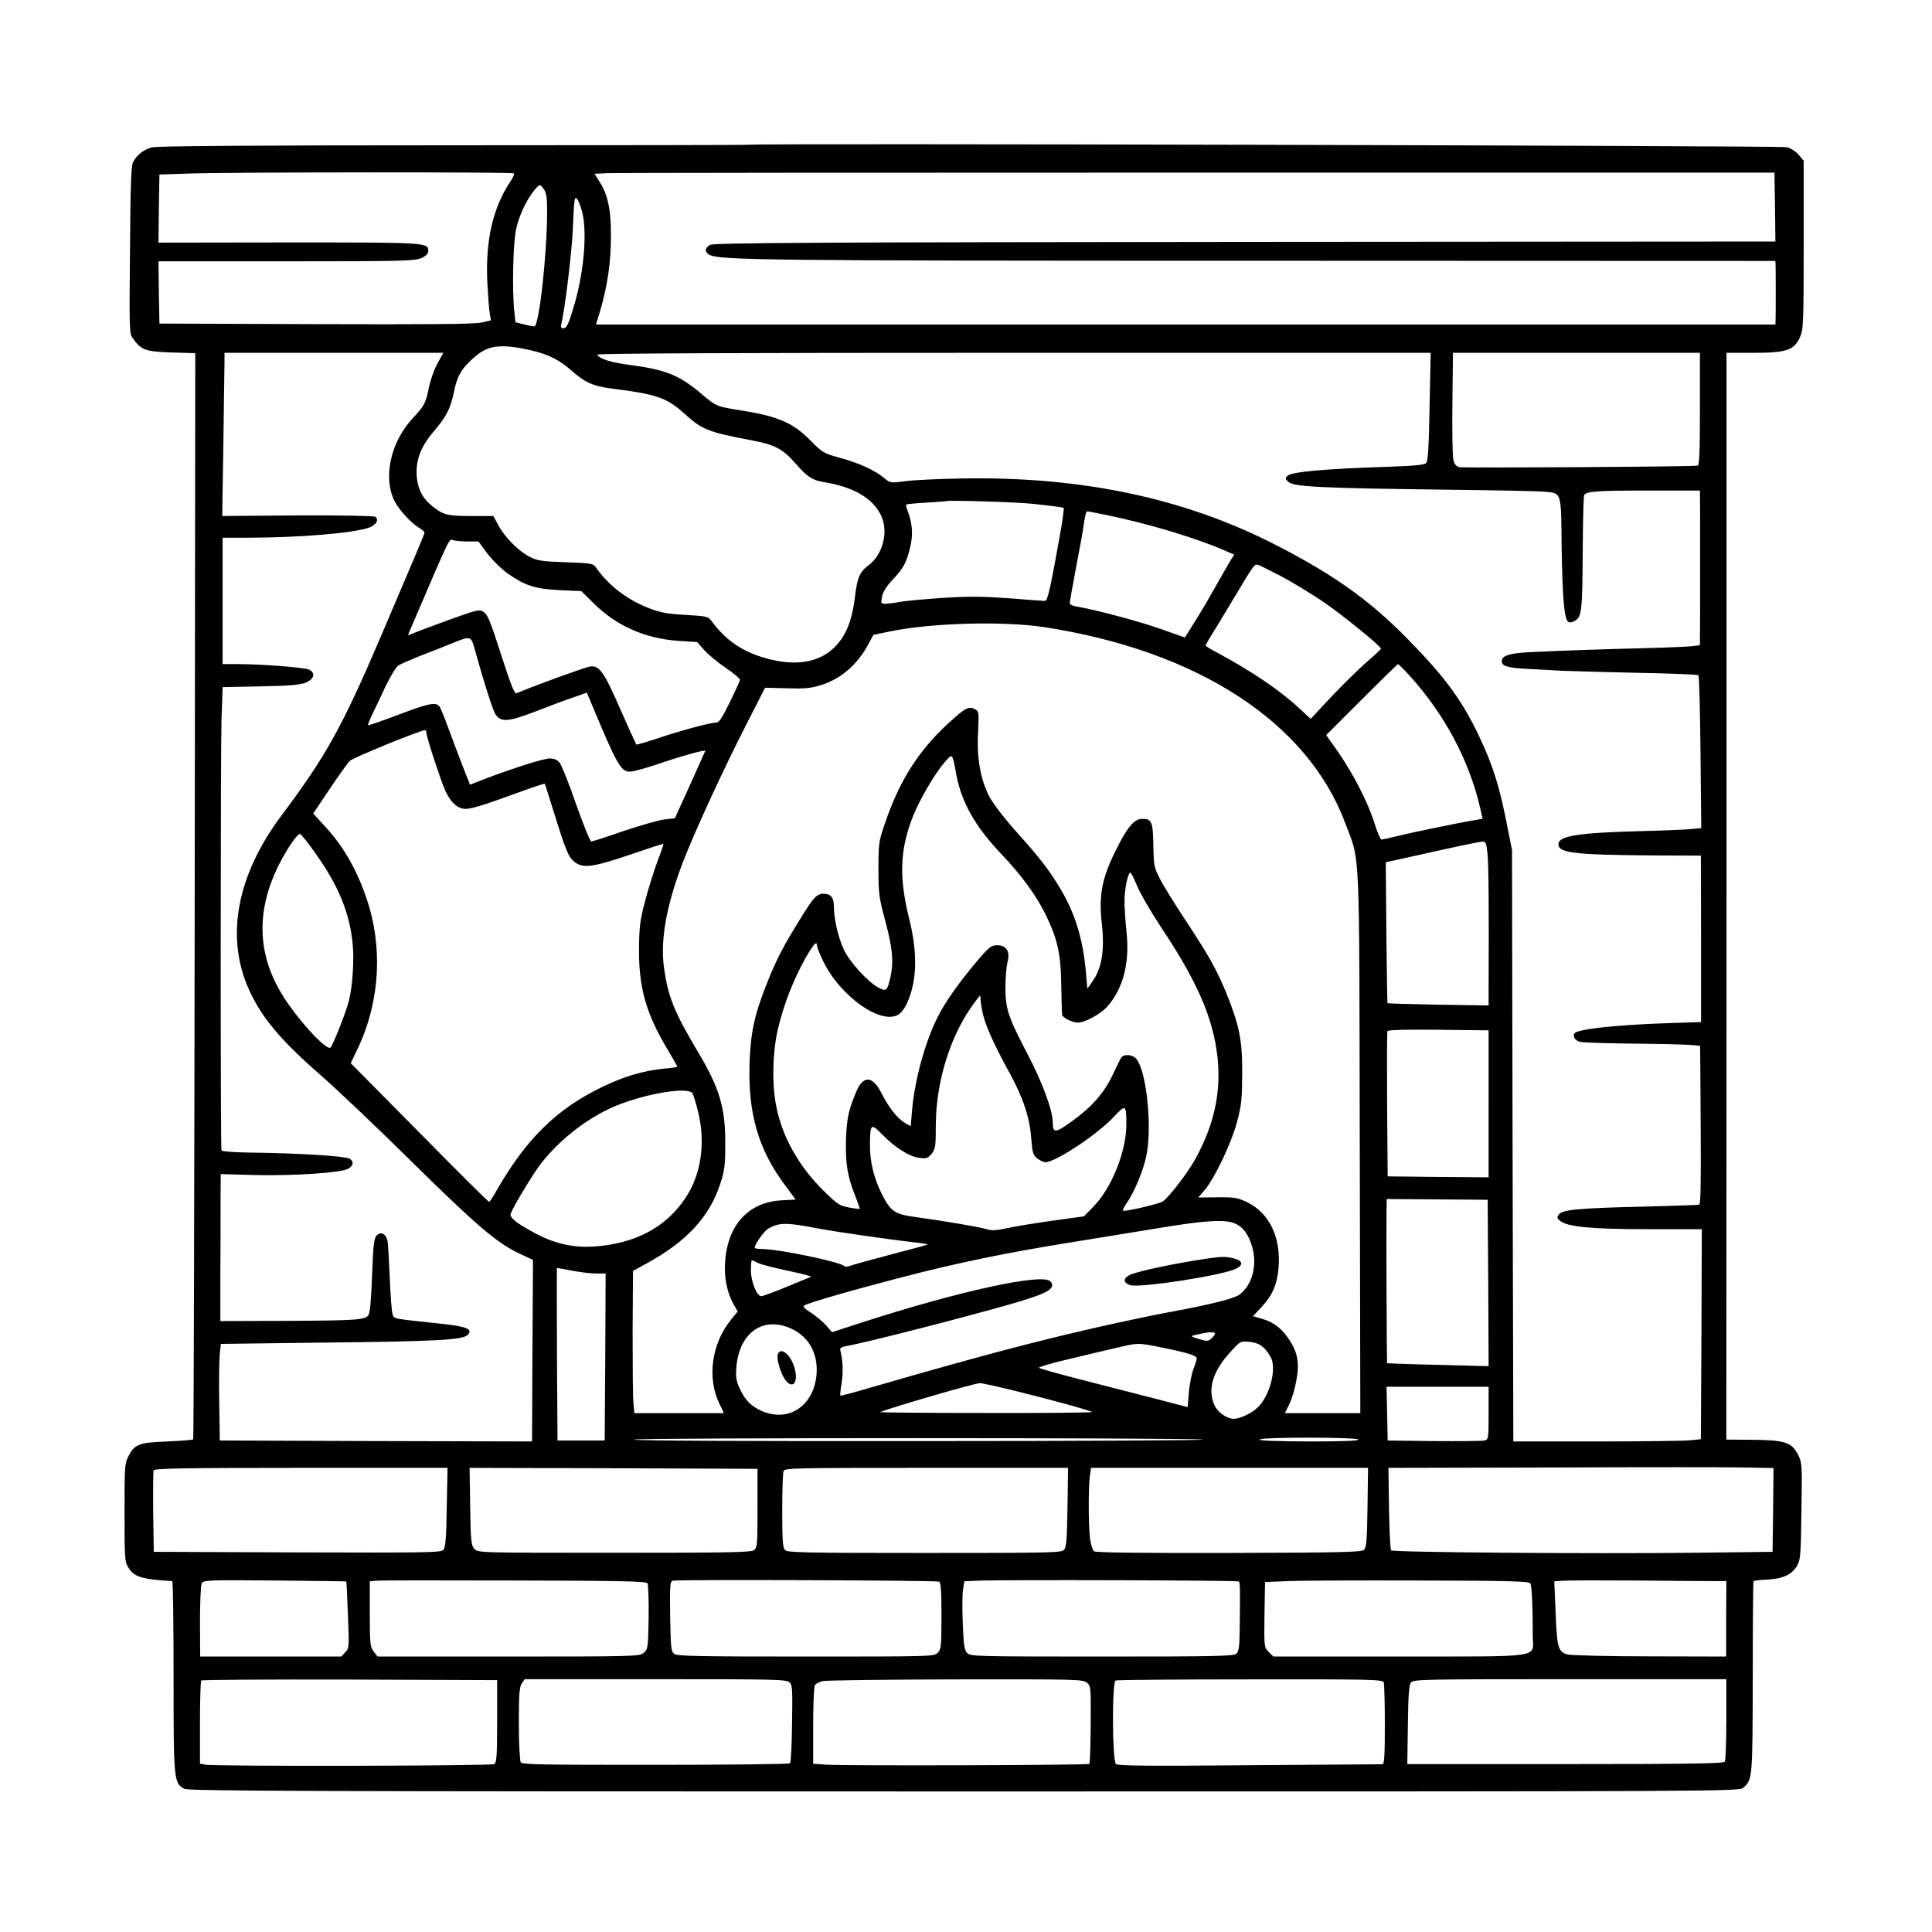 <?xml version="1.0" standalone="no"?>
<!DOCTYPE svg PUBLIC "-//W3C//DTD SVG 20010904//EN"
 "http://www.w3.org/TR/2001/REC-SVG-20010904/DTD/svg10.dtd">
<svg version="1.0" xmlns="http://www.w3.org/2000/svg"
 width="1024pt" height="1024pt" viewBox="0 0 1024 1024"
 preserveAspectRatio="xMidYMid meet">
<g transform="translate(0,1024) scale(0.1,-0.1)"
fill="#000000" stroke="none">
<path d="M3976 9473 c-1 -2 -706 -3 -1567 -3 -1091 0 -1576 -4 -1604 -11 -44
-12 -80 -40 -100 -79 -10 -19 -14 -129 -16 -467 -4 -433 -4 -442 17 -469 45
-60 63 -67 201 -72 l128 -4 -3 -2876 c-2 -1582 -5 -2879 -8 -2881 -3 -3 -65
-8 -138 -11 -150 -6 -173 -14 -206 -80 -19 -36 -20 -58 -20 -297 0 -241 1
-260 20 -291 30 -50 73 -63 233 -72 4 0 7 -227 7 -505 0 -551 1 -566 57 -596
22 -12 644 -14 4133 -14 4094 0 4108 0 4130 20 49 43 49 50 50 585 0 276 2
505 4 509 3 3 35 8 73 9 82 4 130 26 158 73 18 31 20 57 23 290 4 245 3 257
-17 297 -35 69 -70 80 -259 81 l-122 1 1 2880 0 2880 142 0 c175 0 216 14 247
82 18 41 20 69 20 490 l0 446 -26 31 c-14 17 -42 35 -63 41 -31 8 -5487 21
-5495 13z m-1252 -152 c3 -4 -4 -20 -15 -37 -96 -141 -137 -317 -126 -543 4
-69 9 -142 13 -163 l6 -36 -53 -12 c-39 -8 -284 -10 -879 -8 l-825 3 -3 165
-2 165 677 0 c617 0 681 2 716 17 25 11 37 24 37 37 0 46 -4 46 -738 46 l-692
-1 2 181 3 180 150 5 c250 8 1724 9 1729 1z m6684 -178 l2 -183 -2812 -2
c-2269 -2 -2817 -5 -2835 -16 -28 -16 -29 -38 -4 -52 56 -29 264 -32 2939 -32
l2712 -1 1 -21 c1 -31 1 -267 0 -293 l-1 -23 -3126 0 -3125 0 6 20 c46 144 68
265 72 396 6 166 -10 264 -57 337 l-29 46 67 3 c37 2 1444 3 3127 3 l3060 0 3
-182z m-6524 92 c12 -18 16 -48 16 -117 -1 -231 -43 -608 -68 -608 -7 0 -33 5
-56 11 l-44 11 -6 57 c-12 104 -7 362 9 434 15 71 53 154 95 206 30 37 33 38
54 6z m201 -116 c28 -105 11 -318 -41 -494 -31 -106 -40 -125 -60 -125 -10 0
-13 7 -9 23 21 87 57 389 62 520 5 135 8 156 20 144 8 -7 20 -38 28 -68z
m-270 -736 c89 -20 151 -51 215 -108 71 -63 114 -82 216 -95 232 -29 288 -48
379 -130 96 -88 127 -100 365 -145 116 -22 160 -45 227 -122 62 -71 89 -88
148 -98 159 -25 264 -87 306 -180 39 -84 8 -204 -66 -260 -50 -38 -61 -65 -74
-172 -14 -115 -43 -191 -95 -250 -82 -93 -212 -118 -376 -72 -123 34 -212 94
-286 194 -20 28 -24 29 -140 36 -98 5 -133 12 -196 36 -116 46 -212 119 -279
215 -16 22 -24 23 -160 28 -123 4 -151 8 -190 28 -57 28 -133 103 -167 167
l-27 50 -120 0 c-129 0 -149 6 -214 61 -46 39 -71 94 -73 162 -2 80 25 148 89
223 69 81 91 123 109 212 18 86 39 122 105 181 75 67 141 76 304 39z m-495
-67 c-17 -29 -37 -86 -46 -126 -18 -90 -23 -98 -91 -172 -115 -126 -154 -316
-90 -437 26 -48 87 -114 129 -139 15 -9 28 -20 28 -25 0 -8 -36 -92 -232 -552
-207 -483 -288 -629 -528 -950 -236 -316 -296 -643 -170 -921 67 -148 167
-267 380 -453 85 -74 304 -282 485 -461 342 -337 451 -430 570 -485 l70 -33
-3 -481 -2 -481 -828 2 -827 3 -3 205 c-2 113 0 228 3 256 l6 51 547 7 c590 6
734 14 760 40 32 32 -3 46 -159 62 -237 25 -229 23 -238 47 -5 12 -11 99 -15
192 -4 94 -9 182 -12 198 -8 38 -36 52 -58 28 -14 -16 -18 -52 -24 -214 -5
-132 -11 -199 -20 -209 -20 -24 -65 -27 -436 -29 l-348 -1 0 239 c1 131 1 306
1 389 l1 151 179 -5 c207 -5 464 12 498 34 27 17 30 40 5 53 -27 14 -272 29
-530 32 -78 1 -145 6 -148 11 -6 9 -5 2109 0 2283 2 55 4 116 5 136 l1 37 203
4 c157 3 210 8 240 21 42 18 50 49 17 67 -23 12 -236 29 -372 30 l-88 0 0 335
0 335 148 0 c260 1 533 23 624 52 40 12 60 44 37 59 -8 5 -193 8 -412 7 l-399
-3 6 380 c3 209 5 404 6 433 l0 52 580 0 580 0 -30 -54z m5257 -232 c-4 -221
-8 -289 -19 -299 -9 -9 -70 -15 -203 -19 -339 -11 -510 -27 -531 -48 -13 -12
-12 -17 6 -33 28 -25 175 -32 805 -40 275 -3 523 -8 551 -11 92 -9 88 4 91
-290 4 -261 13 -378 33 -398 8 -8 18 -6 38 4 36 20 39 53 41 387 1 145 4 269
7 277 8 22 62 26 347 26 l267 0 1 -135 c0 -74 0 -166 0 -205 0 -38 0 -162 0
-275 l-1 -204 -32 -5 c-18 -3 -130 -8 -248 -11 -242 -6 -440 -13 -610 -21
-116 -5 -160 -18 -160 -48 0 -26 27 -35 130 -41 58 -3 141 -7 185 -10 44 -2
224 -7 400 -11 176 -3 323 -9 327 -13 4 -3 9 -187 11 -408 l4 -402 -51 -5
c-28 -3 -149 -8 -268 -11 -335 -9 -438 -25 -438 -70 0 -46 88 -56 505 -59
l250 -1 1 -441 0 -441 -180 -6 c-203 -7 -377 -22 -449 -38 -40 -9 -48 -15 -45
-32 2 -13 14 -24 33 -29 17 -4 166 -9 332 -10 193 -2 303 -7 304 -13 0 -5 2
-196 3 -423 2 -293 0 -415 -8 -417 -6 -2 -132 -6 -281 -10 -349 -8 -444 -16
-462 -41 -12 -17 -11 -21 6 -35 39 -32 172 -44 469 -44 l282 0 -2 -556 -3
-557 -59 -6 c-32 -3 -256 -6 -497 -6 l-438 0 -4 1568 -3 1567 -23 115 c-42
220 -77 330 -151 487 -90 190 -182 316 -379 516 -200 204 -387 338 -692 495
-484 250 -1030 367 -1669 356 -118 -2 -252 -8 -298 -14 -82 -11 -84 -10 -114
15 -48 41 -135 81 -235 108 -87 24 -94 28 -155 90 -95 97 -174 131 -378 163
-121 19 -124 20 -204 88 -115 97 -188 127 -374 151 -106 14 -162 32 -177 55
-4 7 723 10 2206 10 l2212 0 -6 -286z m1433 -12 c0 -231 -3 -299 -12 -300 -43
-6 -1241 -13 -1262 -8 -18 4 -27 15 -33 39 -4 17 -7 152 -5 300 l3 267 654 0
655 0 0 -298z m-3540 -502 c58 -6 119 -13 137 -16 l32 -6 -6 -51 c-3 -27 -23
-138 -43 -246 -27 -146 -40 -196 -51 -196 -8 0 -93 6 -189 14 -140 10 -211 11
-355 2 -99 -7 -200 -16 -225 -21 -25 -5 -58 -9 -74 -10 -27 0 -28 1 -21 38 5
25 23 54 55 88 58 61 76 94 95 177 15 66 11 124 -15 191 -6 16 -9 30 -7 32 2
2 51 7 108 10 57 4 105 7 106 8 7 6 368 -5 453 -14z m396 -60 c219 -45 473
-121 628 -189 l48 -21 -18 -27 c-9 -15 -45 -77 -79 -138 -34 -60 -79 -137
-100 -170 -20 -33 -44 -70 -51 -82 l-14 -22 -127 45 c-115 41 -345 102 -445
119 -21 3 -38 11 -38 18 0 7 15 93 34 192 19 99 38 203 41 230 7 48 12 65 19
65 2 0 48 -9 102 -20z m-3386 -140 l56 0 48 -65 c27 -35 76 -83 109 -106 90
-63 145 -81 275 -87 l113 -5 67 -66 c122 -120 273 -186 451 -198 l96 -6 38
-43 c21 -24 73 -66 115 -95 42 -28 76 -57 74 -63 -1 -6 -25 -59 -54 -118 -42
-86 -57 -108 -73 -108 -31 0 -194 -44 -314 -85 -58 -19 -106 -33 -108 -31 -2
2 -40 84 -83 182 -90 207 -114 239 -164 231 -27 -4 -320 -111 -387 -141 -12
-5 -27 31 -83 204 -55 172 -71 213 -92 226 -23 16 -31 14 -197 -46 -94 -34
-180 -67 -190 -72 -17 -8 -17 -7 -3 24 225 524 204 481 231 474 11 -3 45 -6
75 -6z m4323 -191 c60 -33 155 -91 211 -129 101 -69 307 -236 305 -248 0 -4
-32 -34 -71 -67 -38 -33 -122 -115 -186 -182 l-115 -123 -63 58 c-102 95 -254
197 -431 292 -35 18 -63 36 -63 39 0 3 16 31 35 61 19 30 61 100 94 155 134
224 129 217 152 210 12 -4 71 -34 132 -66z m-1268 -263 c812 -125 1394 -503
1594 -1036 81 -216 75 -81 78 -1692 l3 -1438 -200 0 -200 0 20 40 c26 51 50
153 49 210 -1 56 -15 96 -56 154 -37 52 -79 81 -140 98 l-42 12 45 48 c59 63
84 122 91 212 12 158 -49 286 -165 343 -52 25 -66 28 -159 27 l-102 -1 35 41
c52 61 141 248 171 361 23 87 26 120 27 255 1 177 -15 254 -84 426 -52 126
-91 196 -215 384 -56 85 -118 184 -136 220 -32 62 -34 71 -36 178 -2 126 -8
142 -58 142 -44 0 -81 -44 -145 -175 -70 -142 -87 -232 -70 -382 16 -144 -1
-239 -54 -311 l-23 -32 -7 82 c-15 178 -57 316 -136 448 -63 104 -102 155
-237 306 -66 74 -121 147 -141 185 -46 91 -66 207 -58 341 5 99 4 108 -14 118
-35 19 -52 10 -142 -72 -159 -146 -259 -303 -336 -527 -35 -102 -36 -111 -36
-246 0 -130 2 -150 37 -279 38 -144 44 -210 27 -293 -17 -75 -22 -80 -65 -57
-56 30 -152 136 -182 200 -31 67 -52 159 -53 225 0 52 -16 72 -55 72 -36 0
-53 -19 -122 -131 -88 -141 -126 -214 -172 -328 -71 -176 -92 -271 -98 -432
-10 -271 46 -467 191 -658 l53 -72 -76 -4 c-175 -10 -286 -132 -298 -329 -6
-82 12 -166 48 -227 l19 -33 -35 -43 c-104 -127 -129 -311 -61 -448 l23 -48
-237 0 -238 0 -5 58 c-3 31 -4 201 -4 377 l2 319 80 44 c205 113 325 243 382
416 23 70 27 98 27 211 1 193 -29 296 -146 492 -126 212 -157 289 -179 446
-21 153 17 350 115 594 66 164 205 465 319 688 l102 200 115 -3 c95 -3 126 0
182 17 104 33 191 107 247 211 l30 55 91 19 c222 45 599 55 815 22z m-3020
-113 c46 -167 97 -328 111 -349 29 -43 67 -41 215 16 74 29 164 63 202 75 l67
24 16 -37 c143 -344 164 -382 213 -382 15 0 74 16 132 35 143 49 271 84 267
75 -2 -5 -39 -87 -82 -183 l-79 -174 -54 -6 c-29 -3 -126 -31 -216 -61 -89
-31 -167 -56 -173 -56 -6 0 -42 88 -80 196 -37 108 -77 207 -87 220 -13 17
-29 24 -53 24 -33 0 -191 -50 -356 -113 l-67 -26 -42 107 c-23 59 -57 150 -76
202 -19 52 -39 100 -45 107 -19 23 -61 14 -218 -46 -85 -32 -157 -57 -159 -55
-2 2 7 25 19 51 13 26 45 94 71 150 28 58 58 108 71 116 13 8 66 31 118 52 52
20 127 49 165 65 99 40 101 40 120 -27z m4957 -145 c185 -205 313 -445 372
-695 l14 -62 -36 -7 c-87 -14 -343 -67 -414 -85 -42 -10 -81 -19 -86 -19 -5 0
-22 39 -37 87 -33 107 -111 259 -193 378 l-63 89 188 188 c103 103 190 188
193 188 3 0 31 -28 62 -62z m-5212 -302 c0 -22 81 -268 102 -311 28 -56 56
-84 92 -91 33 -6 89 11 306 90 68 25 126 44 127 42 2 -2 25 -74 52 -162 62
-198 74 -227 107 -253 44 -35 99 -27 293 39 96 33 176 59 177 57 2 -1 -13 -45
-33 -97 -19 -52 -49 -147 -65 -210 -26 -98 -30 -135 -31 -250 -2 -203 38 -343
148 -527 30 -51 55 -94 55 -96 0 -3 -32 -8 -71 -11 -111 -11 -215 -42 -335
-101 -236 -115 -398 -275 -553 -547 -18 -32 -35 -58 -39 -58 -4 0 -170 165
-370 368 l-363 367 42 88 c114 247 129 534 40 790 -53 155 -126 279 -224 383
l-57 62 86 128 c47 71 96 139 108 151 17 17 369 161 399 163 4 0 7 -6 7 -14z
m2809 -223 c27 -145 102 -277 237 -418 109 -114 190 -226 240 -330 60 -126 77
-203 79 -370 2 -77 3 -146 4 -152 1 -16 54 -43 83 -43 39 0 121 45 157 85 84
96 119 229 102 394 -6 57 -11 130 -11 163 0 60 16 145 30 153 4 2 19 -27 35
-66 15 -38 72 -137 126 -219 172 -258 255 -434 290 -613 42 -218 8 -418 -109
-626 -39 -71 -144 -206 -171 -220 -25 -14 -201 -54 -208 -48 -3 3 4 19 16 36
41 57 91 177 107 255 34 166 -4 484 -62 522 -27 18 -64 15 -74 -6 -5 -8 -24
-49 -44 -90 -45 -94 -110 -168 -216 -244 -87 -63 -100 -63 -100 -5 0 63 -55
211 -131 357 -106 202 -120 244 -120 359 0 50 5 110 11 133 15 57 -5 90 -55
90 -30 0 -42 -9 -96 -72 -98 -114 -178 -226 -219 -308 -68 -136 -122 -334
-136 -497 l-7 -82 -30 17 c-40 23 -88 84 -125 158 -46 92 -96 96 -132 11 -42
-98 -52 -142 -56 -257 -4 -125 8 -198 51 -304 13 -33 23 -61 21 -63 -1 -2 -27
2 -57 7 -48 9 -62 18 -133 88 -133 131 -220 286 -252 450 -24 122 -19 296 12
420 31 125 80 250 141 360 44 77 63 99 63 70 0 -7 14 -42 31 -78 89 -189 311
-347 403 -286 14 9 34 36 44 60 53 118 56 265 11 446 -55 222 -50 367 21 546
35 87 115 224 166 283 44 50 41 53 63 -66z m-3394 -420 c119 -167 178 -312
194 -473 9 -86 0 -228 -20 -305 -13 -55 -84 -234 -97 -247 -21 -21 -185 160
-260 286 -130 216 -134 445 -12 686 42 83 95 160 110 160 5 0 44 -48 85 -107z
m6209 4 c6 -52 8 -284 6 -714 l0 -92 -267 4 c-146 3 -267 6 -269 8 -1 1 -4
170 -6 374 l-3 373 110 24 c267 60 381 84 401 85 19 1 22 -6 28 -62z m-2673
-857 c14 -59 63 -168 139 -305 73 -133 108 -238 116 -351 6 -74 10 -87 32
-104 14 -11 33 -20 43 -20 54 0 278 149 364 242 61 66 65 63 65 -41 0 -144
-78 -338 -175 -437 l-50 -51 -160 -22 c-88 -12 -196 -30 -240 -39 -68 -15 -87
-16 -123 -5 -44 12 -215 41 -374 63 -107 15 -127 29 -174 121 -43 86 -64 173
-63 264 1 109 6 113 63 54 69 -71 146 -120 199 -126 39 -5 46 -2 65 22 20 25
22 40 22 147 0 237 79 488 208 658 l27 35 3 -30 c1 -16 7 -50 13 -75z m2679
-470 l0 -390 -267 2 -268 3 -3 380 c-1 209 -1 384 2 390 2 6 98 9 270 7 l266
-3 0 -389z m-4221 57 c6 -8 20 -54 32 -103 39 -164 15 -329 -67 -452 -104
-158 -269 -245 -489 -259 -108 -7 -212 17 -315 74 -96 52 -130 80 -123 101 14
38 118 210 158 262 94 122 232 232 370 296 153 71 403 117 434 81z m4219
-1007 l2 -441 -267 7 c-148 3 -269 8 -271 9 -2 2 -5 723 -3 820 l1 50 267 -2
268 -2 3 -441z m-1344 316 c44 -18 73 -57 93 -125 28 -97 0 -203 -68 -253 -28
-21 -164 -55 -369 -92 -80 -15 -253 -51 -385 -81 -345 -79 -632 -155 -1199
-319 -87 -26 -160 -45 -162 -43 -2 2 1 32 7 66 9 57 6 124 -7 173 -4 13 4 18
33 24 96 16 599 145 863 220 203 58 249 84 218 122 -39 46 -483 -50 -1005
-219 l-153 -50 -31 36 c-17 19 -53 49 -80 67 -35 22 -46 34 -36 39 26 15 254
81 516 149 301 78 551 130 921 189 140 23 347 57 460 75 224 37 333 44 384 22z
m-2214 -26 c92 -18 401 -62 528 -76 34 -4 61 -8 59 -10 -2 -2 -91 -26 -198
-54 -107 -28 -204 -55 -216 -60 -12 -5 -25 -5 -28 -1 -13 21 -347 91 -436 91
-21 0 -39 3 -39 7 0 18 51 90 73 102 60 32 94 32 257 1z m-312 -184 c15 -8 87
-26 161 -42 74 -15 128 -30 120 -32 -8 -2 -67 -26 -131 -53 -65 -27 -125 -49
-133 -49 -24 0 -55 77 -55 138 0 28 2 52 5 52 4 0 18 -6 33 -14z m-985 -41
c43 -8 101 -15 128 -15 l49 0 -2 -442 -3 -443 -125 0 -125 0 -3 458 c-1 251
-1 457 0 457 2 0 38 -7 81 -15z m1173 -313 c85 -44 130 -131 122 -235 -14
-175 -158 -264 -306 -188 -49 25 -76 56 -103 115 -18 41 -20 61 -16 113 18
188 151 273 303 195z m2234 -20 c0 -5 -9 -17 -19 -26 -17 -16 -23 -16 -67 -3
-52 16 -52 15 21 30 36 8 65 7 65 -1z m260 -77 c16 -16 35 -44 41 -62 21 -65
-13 -187 -69 -247 -31 -33 -96 -65 -132 -66 -39 0 -88 36 -105 76 -35 84 -6
178 88 280 51 56 51 56 99 52 36 -4 57 -13 78 -33z m-553 5 c150 -30 198 -45
196 -61 -1 -8 -9 -34 -19 -59 -9 -25 -19 -79 -23 -121 l-6 -77 -165 43 c-91
23 -266 68 -390 100 -124 32 -229 61 -233 65 -5 4 69 26 165 48 95 23 209 50
253 60 105 25 108 25 222 2z m-774 -230 c185 -45 406 -106 415 -114 3 -3 -251
-6 -564 -5 -313 0 -564 2 -559 5 73 28 498 152 528 153 9 1 90 -17 180 -39z
m2517 -120 c0 -136 -1 -140 -22 -145 -13 -3 -133 -4 -268 -3 l-245 3 -3 143
-3 142 271 0 270 0 0 -140z m-1515 -140 c22 -4 -647 -8 -1487 -8 -947 -1
-1528 2 -1528 8 0 10 2951 10 3015 0z m825 0 c0 -7 -93 -10 -265 -10 -166 1
-263 4 -260 10 9 14 525 13 525 0z m2198 -373 l-3 -222 -420 -5 c-535 -6
-1591 2 -1602 13 -4 5 -9 105 -11 223 l-3 214 873 2 c480 2 939 2 1021 0 l147
-3 -2 -222z m-7030 14 c-2 -157 -7 -212 -17 -225 -13 -15 -77 -16 -775 -14
l-761 3 -3 210 c-1 115 0 215 2 222 4 10 161 13 782 13 l776 0 -4 -209z m1647
-4 c0 -195 -1 -210 -19 -223 -17 -12 -134 -14 -741 -14 -721 0 -722 0 -741 21
-17 19 -19 41 -22 225 l-3 204 763 -2 763 -3 0 -208z m1643 3 c-3 -176 -6
-212 -19 -225 -14 -15 -89 -16 -739 -16 -633 0 -725 2 -739 15 -12 13 -15 50
-15 208 0 106 3 201 7 211 6 16 51 17 757 17 l751 0 -3 -210z m1590 0 c-2
-170 -6 -212 -18 -224 -13 -13 -110 -15 -718 -17 -473 -1 -707 2 -714 9 -6 6
-14 31 -19 56 -10 52 -11 270 -3 339 l7 47 734 0 734 0 -3 -210z m-5413 -392
c2 -2 6 -82 9 -178 7 -169 7 -176 -14 -197 l-21 -23 -374 0 -374 0 -1 185 c0
102 4 193 9 203 9 17 34 18 387 15 207 -2 378 -4 379 -5z m1597 -10 c4 -7 7
-89 6 -181 -3 -164 -4 -169 -27 -188 -22 -18 -49 -19 -716 -19 l-694 0 -20 26
c-19 25 -21 40 -21 200 l0 173 38 3 c20 2 349 2 731 1 563 -1 696 -4 703 -15z
m1546 9 c9 -6 12 -54 12 -183 0 -161 -2 -176 -20 -194 -20 -20 -33 -20 -698
-20 -570 0 -681 2 -698 14 -17 13 -19 30 -22 199 -2 168 -1 186 15 189 37 7
1399 2 1411 -5z m1588 1 c7 -7 7 -34 5 -235 -1 -105 -4 -135 -17 -147 -14 -14
-92 -16 -713 -16 -677 0 -698 1 -715 19 -15 16 -19 45 -23 154 -3 74 -3 155 1
180 l7 46 72 3 c143 6 1376 2 1383 -4z m1545 -10 c8 -12 13 -115 13 -280 0
-118 70 -107 -706 -108 l-669 0 -25 25 c-24 24 -24 25 -22 197 l3 173 125 5
c69 3 383 4 699 3 469 -1 575 -4 582 -15z m966 12 l73 0 -1 -200 0 -200 -402
1 c-221 0 -418 5 -438 10 -50 13 -57 35 -64 226 l-7 162 54 3 c29 2 202 2 383
1 182 -2 363 -3 402 -3z m-6442 -743 c0 -182 -3 -219 -15 -227 -16 -10 -1483
-13 -1532 -3 l-28 5 0 217 c0 120 3 221 7 224 3 4 358 6 787 5 l781 -3 0 -218z
m1550 206 c15 -14 16 -41 13 -219 -1 -111 -6 -206 -11 -210 -4 -4 -325 -8
-713 -8 -611 0 -706 1 -714 14 -5 8 -10 101 -10 205 0 156 3 195 16 213 l15
22 694 0 c633 0 695 -1 710 -17z m1575 -1 c22 -18 22 -22 21 -222 -1 -112 -4
-206 -7 -209 -7 -7 -1304 -11 -1396 -4 l-68 5 0 202 c0 110 4 207 9 214 5 8
24 18 42 22 19 4 336 8 705 9 634 1 673 0 694 -17z m1574 2 c3 -9 6 -110 6
-225 0 -160 -3 -209 -12 -210 -7 0 -325 -2 -706 -5 -535 -5 -696 -3 -707 6
-20 17 -22 435 -2 443 6 3 328 6 713 6 631 1 702 -1 708 -15z m1816 -196 c0
-117 -4 -219 -8 -225 -6 -10 -185 -13 -802 -13 -437 0 -814 0 -838 0 l-43 0 3
208 c2 159 6 213 17 225 12 16 84 17 842 17 l829 0 0 -212z"/>
<path d="M6395 3569 c-165 -25 -354 -64 -401 -84 -41 -17 -44 -42 -6 -56 45
-18 494 51 564 87 39 20 35 41 -9 53 -43 12 -64 12 -148 0z"/>
<path d="M4123 3063 c-9 -22 13 -100 38 -135 40 -56 73 -15 50 63 -21 70 -73
112 -88 72z"/>
</g>
</svg>
